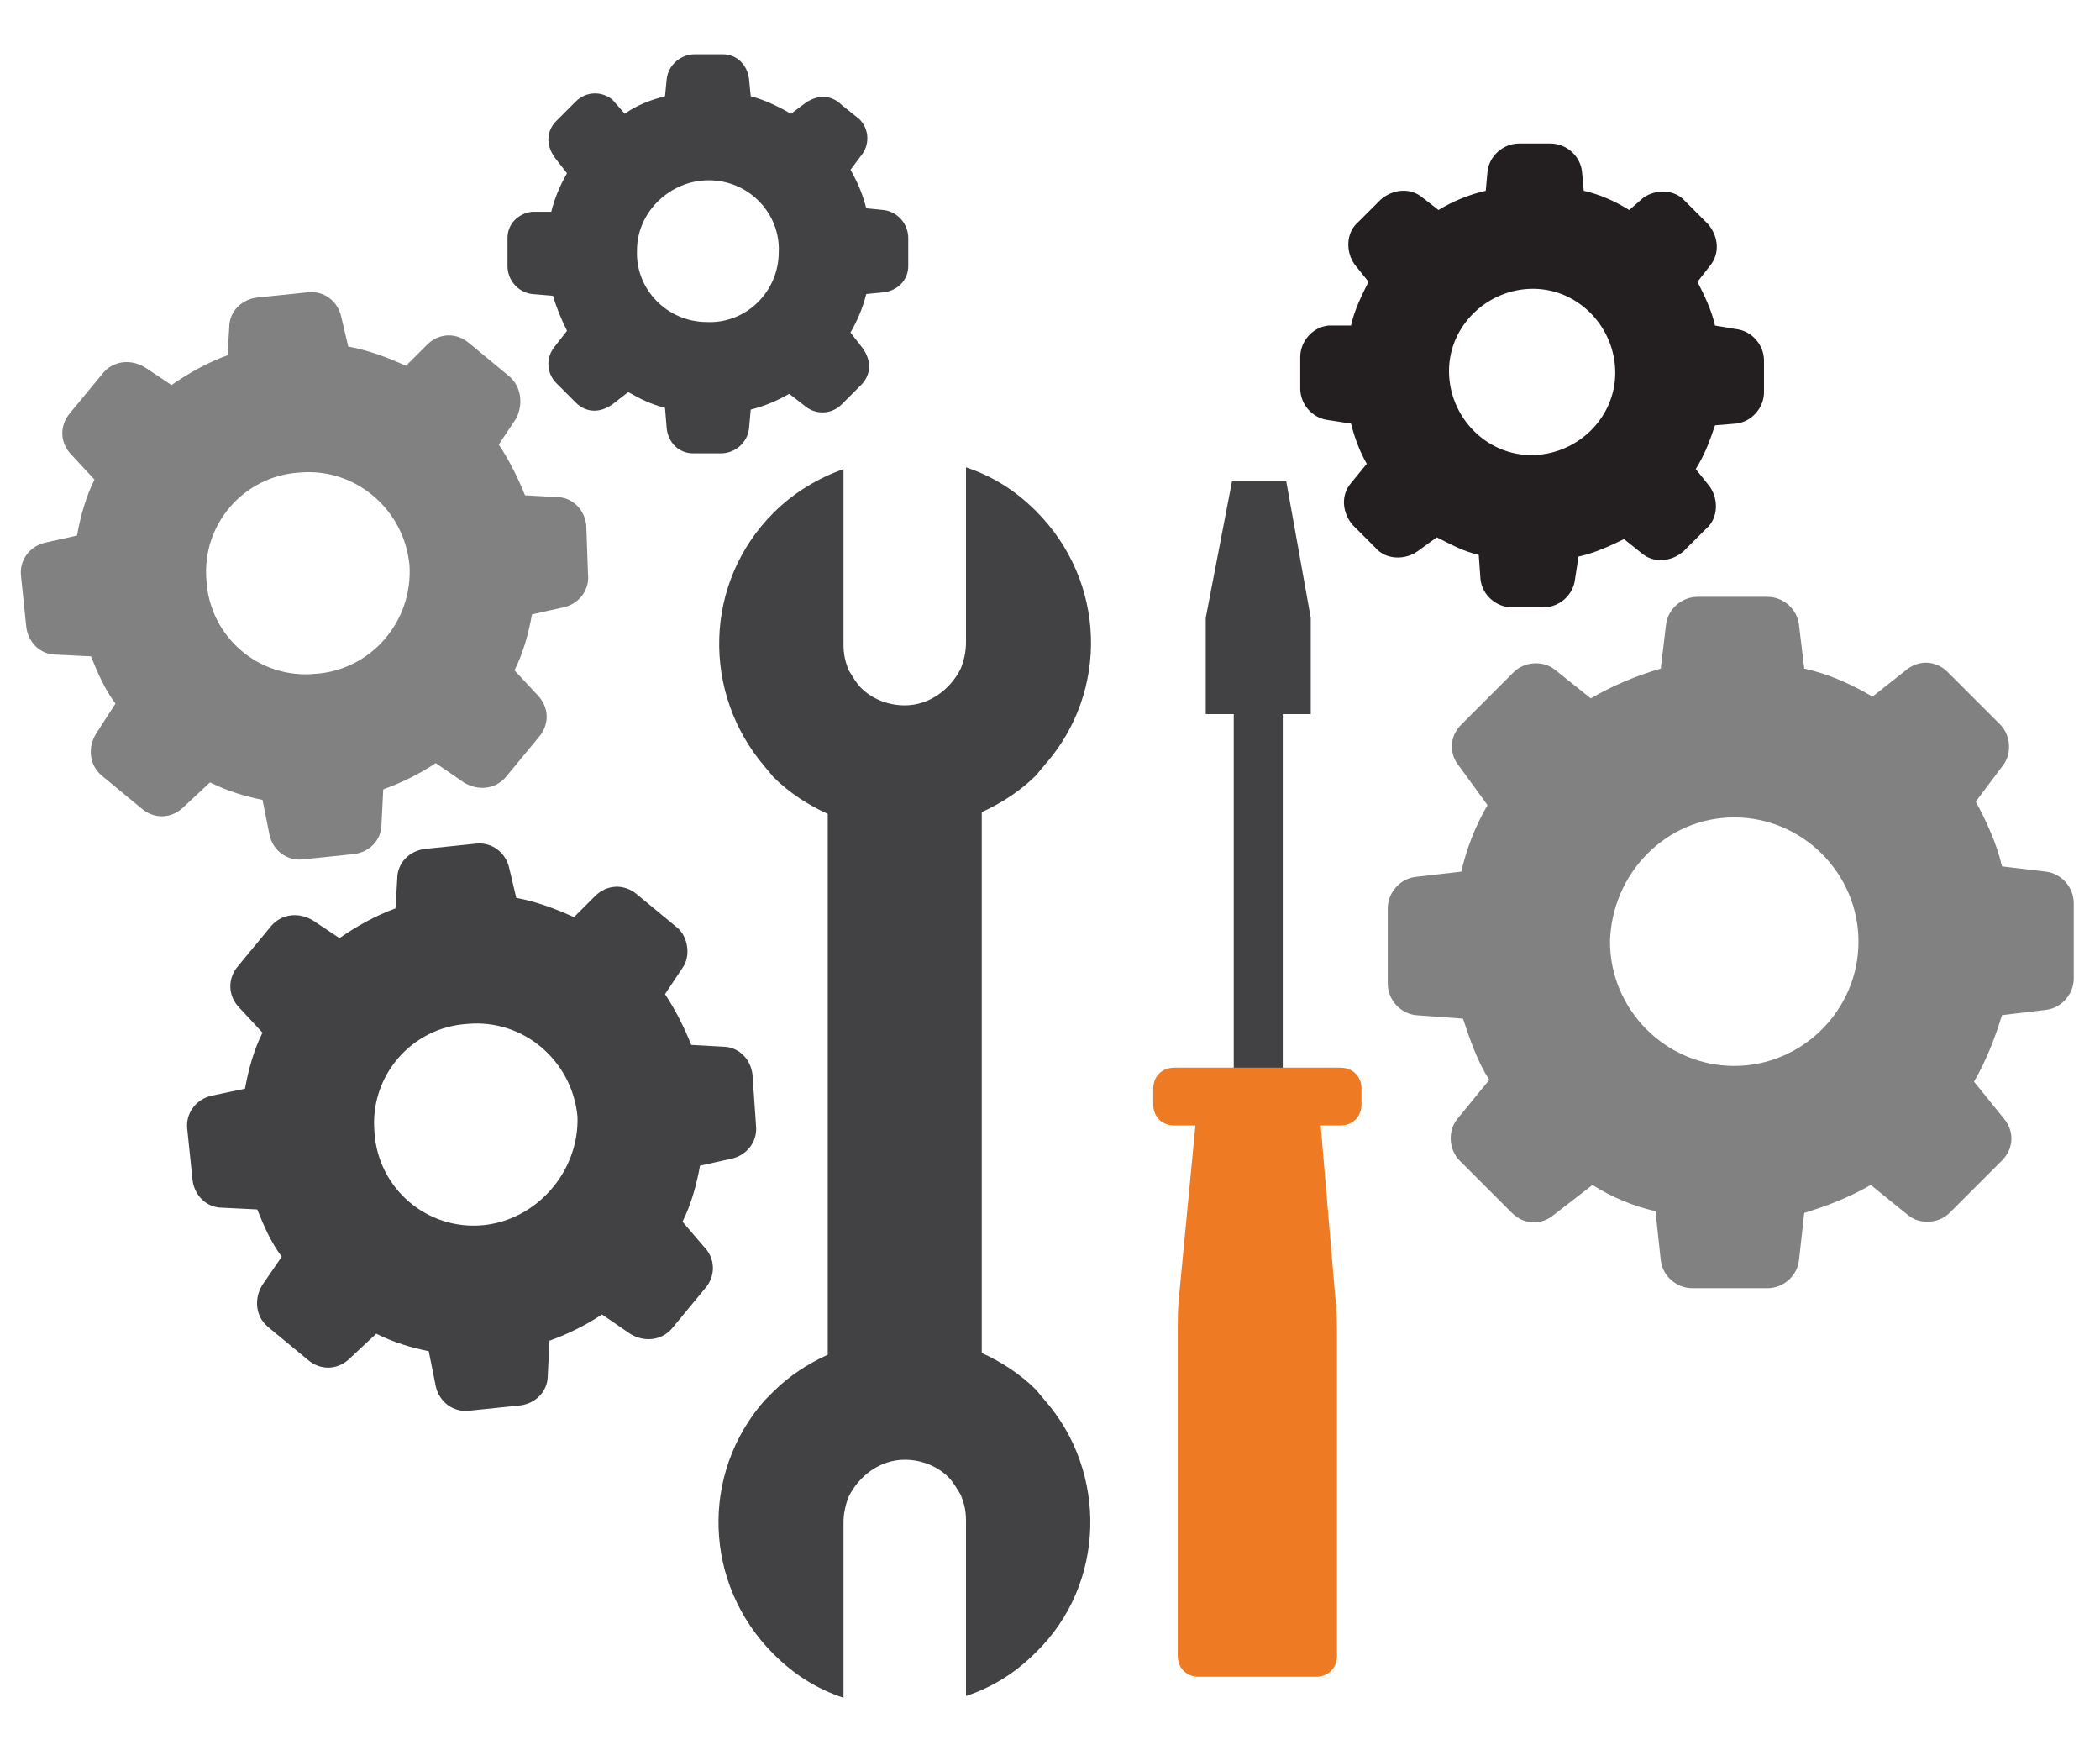 <?xml version="1.0" encoding="utf-8"?>
<!-- Generator: Adobe Illustrator 18.1.1, SVG Export Plug-In . SVG Version: 6.00 Build 0)  -->
<svg version="1.1" id="Layer_1" xmlns="http://www.w3.org/2000/svg" xmlns:xlink="http://www.w3.org/1999/xlink" x="0px" y="0px"
	 viewBox="0 0 120 100" enable-background="new 0 0 120 100" xml:space="preserve">
<g>
	<g>
		<path fill="#424143" d="M59.7,80l-0.5-0.6c-0.9-0.9-2-1.6-3.1-2.1l0-30.9c1.1-0.5,2.2-1.2,3.1-2.1l0.5-0.6
			c3.7-4.2,3.5-10.5-0.5-14.5c-1.2-1.2-2.5-2-4-2.5v10c0,0.5-0.1,1-0.3,1.5c-0.6,1.2-1.8,2.1-3.2,2.1c-1,0-1.9-0.4-2.5-1
			c-0.3-0.3-0.5-0.7-0.7-1c-0.2-0.5-0.3-0.9-0.3-1.5l0-10c-1.4,0.5-2.8,1.3-4,2.5c-4,4-4.1,10.3-0.5,14.5l0.5,0.6
			c0.9,0.9,2,1.6,3.1,2.1v30.9c-1.1,0.5-2.2,1.2-3.1,2.1L43.7,80c-3.7,4.2-3.5,10.5,0.5,14.5c1.2,1.2,2.5,2,4,2.5l0-10
			c0-0.5,0.1-1,0.3-1.5c0.6-1.2,1.8-2.1,3.2-2.1c1,0,1.9,0.4,2.5,1c0.3,0.3,0.5,0.7,0.7,1c0.2,0.5,0.3,0.9,0.3,1.5l0,10
			c1.5-0.5,2.8-1.3,4-2.5C63.2,90.5,63.3,84.1,59.7,80z"/>
	</g>
	<path fill="#818182" d="M83.6,58.2c0.4,1.2,0.8,2.4,1.5,3.5l-1.8,2.2c-0.6,0.7-0.5,1.8,0.1,2.4l3,3c0.7,0.7,1.7,0.7,2.4,0.1
		l2.2-1.7c1.1,0.7,2.3,1.2,3.6,1.5l0.3,2.8c0.1,0.9,0.9,1.6,1.8,1.6h4.3c0.9,0,1.7-0.7,1.8-1.6l0.3-2.7c1.3-0.4,2.6-0.9,3.8-1.6
		l2.1,1.7c0.7,0.6,1.8,0.5,2.4-0.1l3-3c0.7-0.7,0.7-1.7,0.1-2.4l-1.7-2.1c0.7-1.2,1.2-2.5,1.6-3.8l2.5-0.3c0.9-0.1,1.6-0.9,1.6-1.8
		v-4.3c0-0.9-0.7-1.7-1.6-1.8l-2.5-0.3c-0.3-1.3-0.9-2.6-1.5-3.7l1.5-2c0.6-0.7,0.5-1.8-0.1-2.4l-3-3c-0.7-0.7-1.7-0.7-2.4-0.1
		l-1.9,1.5c-1.2-0.7-2.5-1.3-3.9-1.6l-0.3-2.5c-0.1-0.9-0.9-1.6-1.8-1.6H97c-0.9,0-1.7,0.7-1.8,1.6l-0.3,2.5c-1.4,0.4-2.8,1-4,1.7
		l-2-1.6c-0.7-0.6-1.8-0.5-2.4,0.1l-3,3c-0.7,0.7-0.7,1.7-0.1,2.4L85,46c-0.7,1.2-1.2,2.5-1.5,3.8l-2.6,0.3
		c-0.9,0.1-1.6,0.9-1.6,1.8v4.3c0,0.9,0.7,1.7,1.6,1.8L83.6,58.2z M99.1,46.7c3.9,0,7.1,3.2,7.1,7.1c0,3.9-3.2,7.1-7.1,7.1
		c-3.9,0-7.1-3.2-7.1-7.1C92.1,49.9,95.2,46.7,99.1,46.7z"/>
	<path fill="#424143" d="M38.7,53l-2.3-1.9c-0.7-0.6-1.7-0.6-2.4,0.1l-1.2,1.2c-1.1-0.5-2.2-0.9-3.3-1.1l-0.4-1.7
		c-0.2-0.9-1-1.5-1.9-1.4l-2.9,0.3c-0.9,0.1-1.6,0.8-1.6,1.7l-0.1,1.7c-1.1,0.4-2.2,1-3.2,1.7l-1.5-1c-0.8-0.5-1.8-0.4-2.4,0.3
		l-1.9,2.3c-0.6,0.7-0.6,1.7,0.1,2.4l1.3,1.4c-0.5,1-0.8,2.1-1,3.2l-1.9,0.4c-0.9,0.2-1.5,1-1.4,1.9l0.3,2.9
		c0.1,0.9,0.8,1.6,1.7,1.6l2,0.1c0.4,1,0.8,1.9,1.4,2.7L15,73.4c-0.5,0.8-0.4,1.8,0.3,2.4l2.3,1.9c0.7,0.6,1.7,0.6,2.4-0.1l1.5-1.4
		c1,0.5,2,0.8,3,1l0.4,2c0.2,0.9,1,1.5,1.9,1.4l2.9-0.3c0.9-0.1,1.6-0.8,1.6-1.7l0.1-2c1.1-0.4,2.1-0.9,3-1.5l1.6,1.1
		c0.8,0.5,1.8,0.4,2.4-0.3l1.9-2.3c0.6-0.7,0.6-1.7-0.1-2.4L39,69.8c0.5-1,0.8-2.1,1-3.2l1.8-0.4c0.9-0.2,1.5-1,1.4-1.9L43,61.4
		c-0.1-0.9-0.8-1.6-1.7-1.6l-1.8-0.1c-0.4-1-0.9-2-1.5-2.9l1-1.5C39.5,54.6,39.3,53.5,38.7,53z M27.6,70c-3.2,0.3-6-2.1-6.2-5.3
		c-0.3-3.2,2.1-6,5.3-6.2c3.2-0.3,6,2.1,6.3,5.3C33.1,66.9,30.7,69.7,27.6,70z"/>
	<path fill="#818182" d="M29.1,21.5l-2.3-1.9c-0.7-0.6-1.7-0.6-2.4,0.1l-1.2,1.2c-1.1-0.5-2.2-0.9-3.3-1.1l-0.4-1.7
		c-0.2-0.9-1-1.5-1.9-1.4l-2.9,0.3c-0.9,0.1-1.6,0.8-1.6,1.7L13,20.3c-1.1,0.4-2.2,1-3.2,1.7l-1.5-1c-0.8-0.5-1.8-0.4-2.4,0.3
		l-1.9,2.3c-0.6,0.7-0.6,1.7,0.1,2.4l1.3,1.4c-0.5,1-0.8,2.1-1,3.2L2.6,31c-0.9,0.2-1.5,1-1.4,1.9l0.3,2.9c0.1,0.9,0.8,1.6,1.7,1.6
		l2,0.1c0.4,1,0.8,1.9,1.4,2.7l-1.1,1.7c-0.5,0.8-0.4,1.8,0.3,2.4l2.3,1.9c0.7,0.6,1.7,0.6,2.4-0.1l1.5-1.4c1,0.5,2,0.8,3,1l0.4,2
		c0.2,0.9,1,1.5,1.9,1.4l2.9-0.3c0.9-0.1,1.6-0.8,1.6-1.7l0.1-2c1.1-0.4,2.1-0.9,3-1.5l1.6,1.1c0.8,0.5,1.8,0.4,2.4-0.3l1.9-2.3
		c0.6-0.7,0.6-1.7-0.1-2.4l-1.3-1.4c0.5-1,0.8-2.1,1-3.2l1.8-0.4c0.9-0.2,1.5-1,1.4-1.9L33.5,30c-0.1-0.9-0.8-1.6-1.7-1.6l-1.8-0.1
		c-0.4-1-0.9-2-1.5-2.9l1-1.5C29.9,23.1,29.8,22.1,29.1,21.5z M18,38.5c-3.2,0.3-6-2.1-6.2-5.3c-0.3-3.2,2.1-6,5.3-6.2
		c3.2-0.3,6,2.1,6.3,5.3C23.6,35.5,21.2,38.3,18,38.5z"/>
	<path fill="#231F20" d="M75.9,18.6c-0.9,0.1-1.6,0.9-1.6,1.8l0,1.8c0,0.9,0.7,1.7,1.6,1.8l1.3,0.2c0.2,0.8,0.5,1.6,0.9,2.3
		l-0.9,1.1c-0.6,0.7-0.5,1.7,0.1,2.4l1.3,1.3c0.6,0.7,1.7,0.7,2.4,0.2l1.1-0.8c0.8,0.4,1.5,0.8,2.4,1l0.1,1.4
		c0.1,0.9,0.9,1.6,1.8,1.6l1.8,0c0.9,0,1.7-0.7,1.8-1.6l0.2-1.3c0.9-0.2,1.8-0.6,2.6-1l1,0.8c0.7,0.6,1.7,0.5,2.4-0.1l1.3-1.3
		c0.7-0.6,0.7-1.7,0.2-2.4l-0.8-1c0.5-0.8,0.8-1.6,1.1-2.5l1.2-0.1c0.9-0.1,1.6-0.9,1.6-1.8l0-1.8c0-0.9-0.7-1.7-1.6-1.8l-1.2-0.2
		c-0.2-0.9-0.6-1.7-1-2.5l0.7-0.9c0.6-0.7,0.5-1.7-0.1-2.4l-1.3-1.3c-0.6-0.7-1.7-0.7-2.4-0.2L93.1,12c-0.8-0.5-1.7-0.9-2.6-1.1
		l-0.1-1.1c-0.1-0.9-0.9-1.6-1.8-1.6l-1.8,0c-0.9,0-1.7,0.7-1.8,1.6l-0.1,1.1c-0.9,0.2-1.9,0.6-2.7,1.1l-0.9-0.7
		c-0.7-0.6-1.7-0.5-2.4,0.1l-1.3,1.3c-0.7,0.6-0.7,1.7-0.2,2.4l0.8,1c-0.4,0.8-0.8,1.6-1,2.5L75.9,18.6z M87.6,16.5
		c2.6,0,4.7,2.2,4.7,4.8c0,2.6-2.2,4.7-4.8,4.7c-2.6,0-4.7-2.2-4.7-4.8C82.8,18.6,85,16.5,87.6,16.5z"/>
	<path fill="#424143" d="M30.4,12.1c-0.8,0.1-1.4,0.7-1.4,1.5l0,1.6c0,0.8,0.6,1.5,1.4,1.6l1.2,0.1c0.2,0.7,0.5,1.4,0.8,2l-0.7,0.9
		c-0.5,0.6-0.5,1.5,0.1,2.1l1.1,1.1c0.6,0.6,1.4,0.6,2.1,0.1l0.9-0.7c0.7,0.4,1.3,0.7,2.1,0.9l0.1,1.2c0.1,0.8,0.7,1.4,1.5,1.4
		l1.6,0c0.8,0,1.5-0.6,1.6-1.4l0.1-1.1c0.8-0.2,1.5-0.5,2.2-0.9l0.9,0.7c0.6,0.5,1.5,0.5,2.1-0.1l1.1-1.1c0.6-0.6,0.6-1.4,0.1-2.1
		l-0.7-0.9c0.4-0.7,0.7-1.4,0.9-2.2l1-0.1c0.8-0.1,1.4-0.7,1.4-1.5l0-1.6c0-0.8-0.6-1.5-1.4-1.6l-1-0.1c-0.2-0.8-0.5-1.5-0.9-2.2
		l0.6-0.8c0.5-0.6,0.5-1.5-0.1-2.1L48.1,6c-0.6-0.6-1.4-0.6-2.1-0.1l-0.8,0.6c-0.7-0.4-1.5-0.8-2.3-1l-0.1-1
		c-0.1-0.8-0.7-1.4-1.5-1.4l-1.6,0c-0.8,0-1.5,0.6-1.6,1.4l-0.1,1c-0.8,0.2-1.6,0.5-2.3,1L35,5.7c-0.6-0.5-1.5-0.5-2.1,0.1l-1.1,1.1
		c-0.6,0.6-0.6,1.4-0.1,2.1l0.7,0.9c-0.4,0.7-0.7,1.4-0.9,2.2L30.4,12.1z M40.5,10.3c2.3,0,4.1,1.9,4,4.1c0,2.3-1.9,4.1-4.1,4
		c-2.3,0-4.1-1.9-4-4.1C36.4,12.1,38.3,10.3,40.5,10.3z"/>
	<g>
		<rect x="70.5" y="40.2" fill="#424143" width="2.8" height="28.2"/>
		<polygon fill="#424143" points="74.9,35.3 73.5,27.5 70.4,27.5 68.9,35.3 68.9,35.3 68.9,40.8 74.9,40.8 74.9,35.3 		"/>
		<path fill="#EE7A23" d="M76.4,94.6c0,0.7-0.5,1.2-1.2,1.2h-6.7c-0.7,0-1.2-0.5-1.2-1.2V76.2c0-0.7,0-1.7,0.1-2.4l1.1-11.5
			c0.1-0.7,0.6-1.2,1.3-1.2H74c0.7,0,1.2,0.5,1.3,1.2l1,11.8c0.1,0.7,0.1,1.7,0.1,2.4V94.6z"/>
		<path fill="#EE7A23" d="M77.8,63.1c0,0.7-0.5,1.2-1.2,1.2h-9.5c-0.7,0-1.2-0.5-1.2-1.2v-0.9c0-0.7,0.5-1.2,1.2-1.2h9.5
			c0.7,0,1.2,0.5,1.2,1.2V63.1z"/>
	</g>
</g>
</svg>

